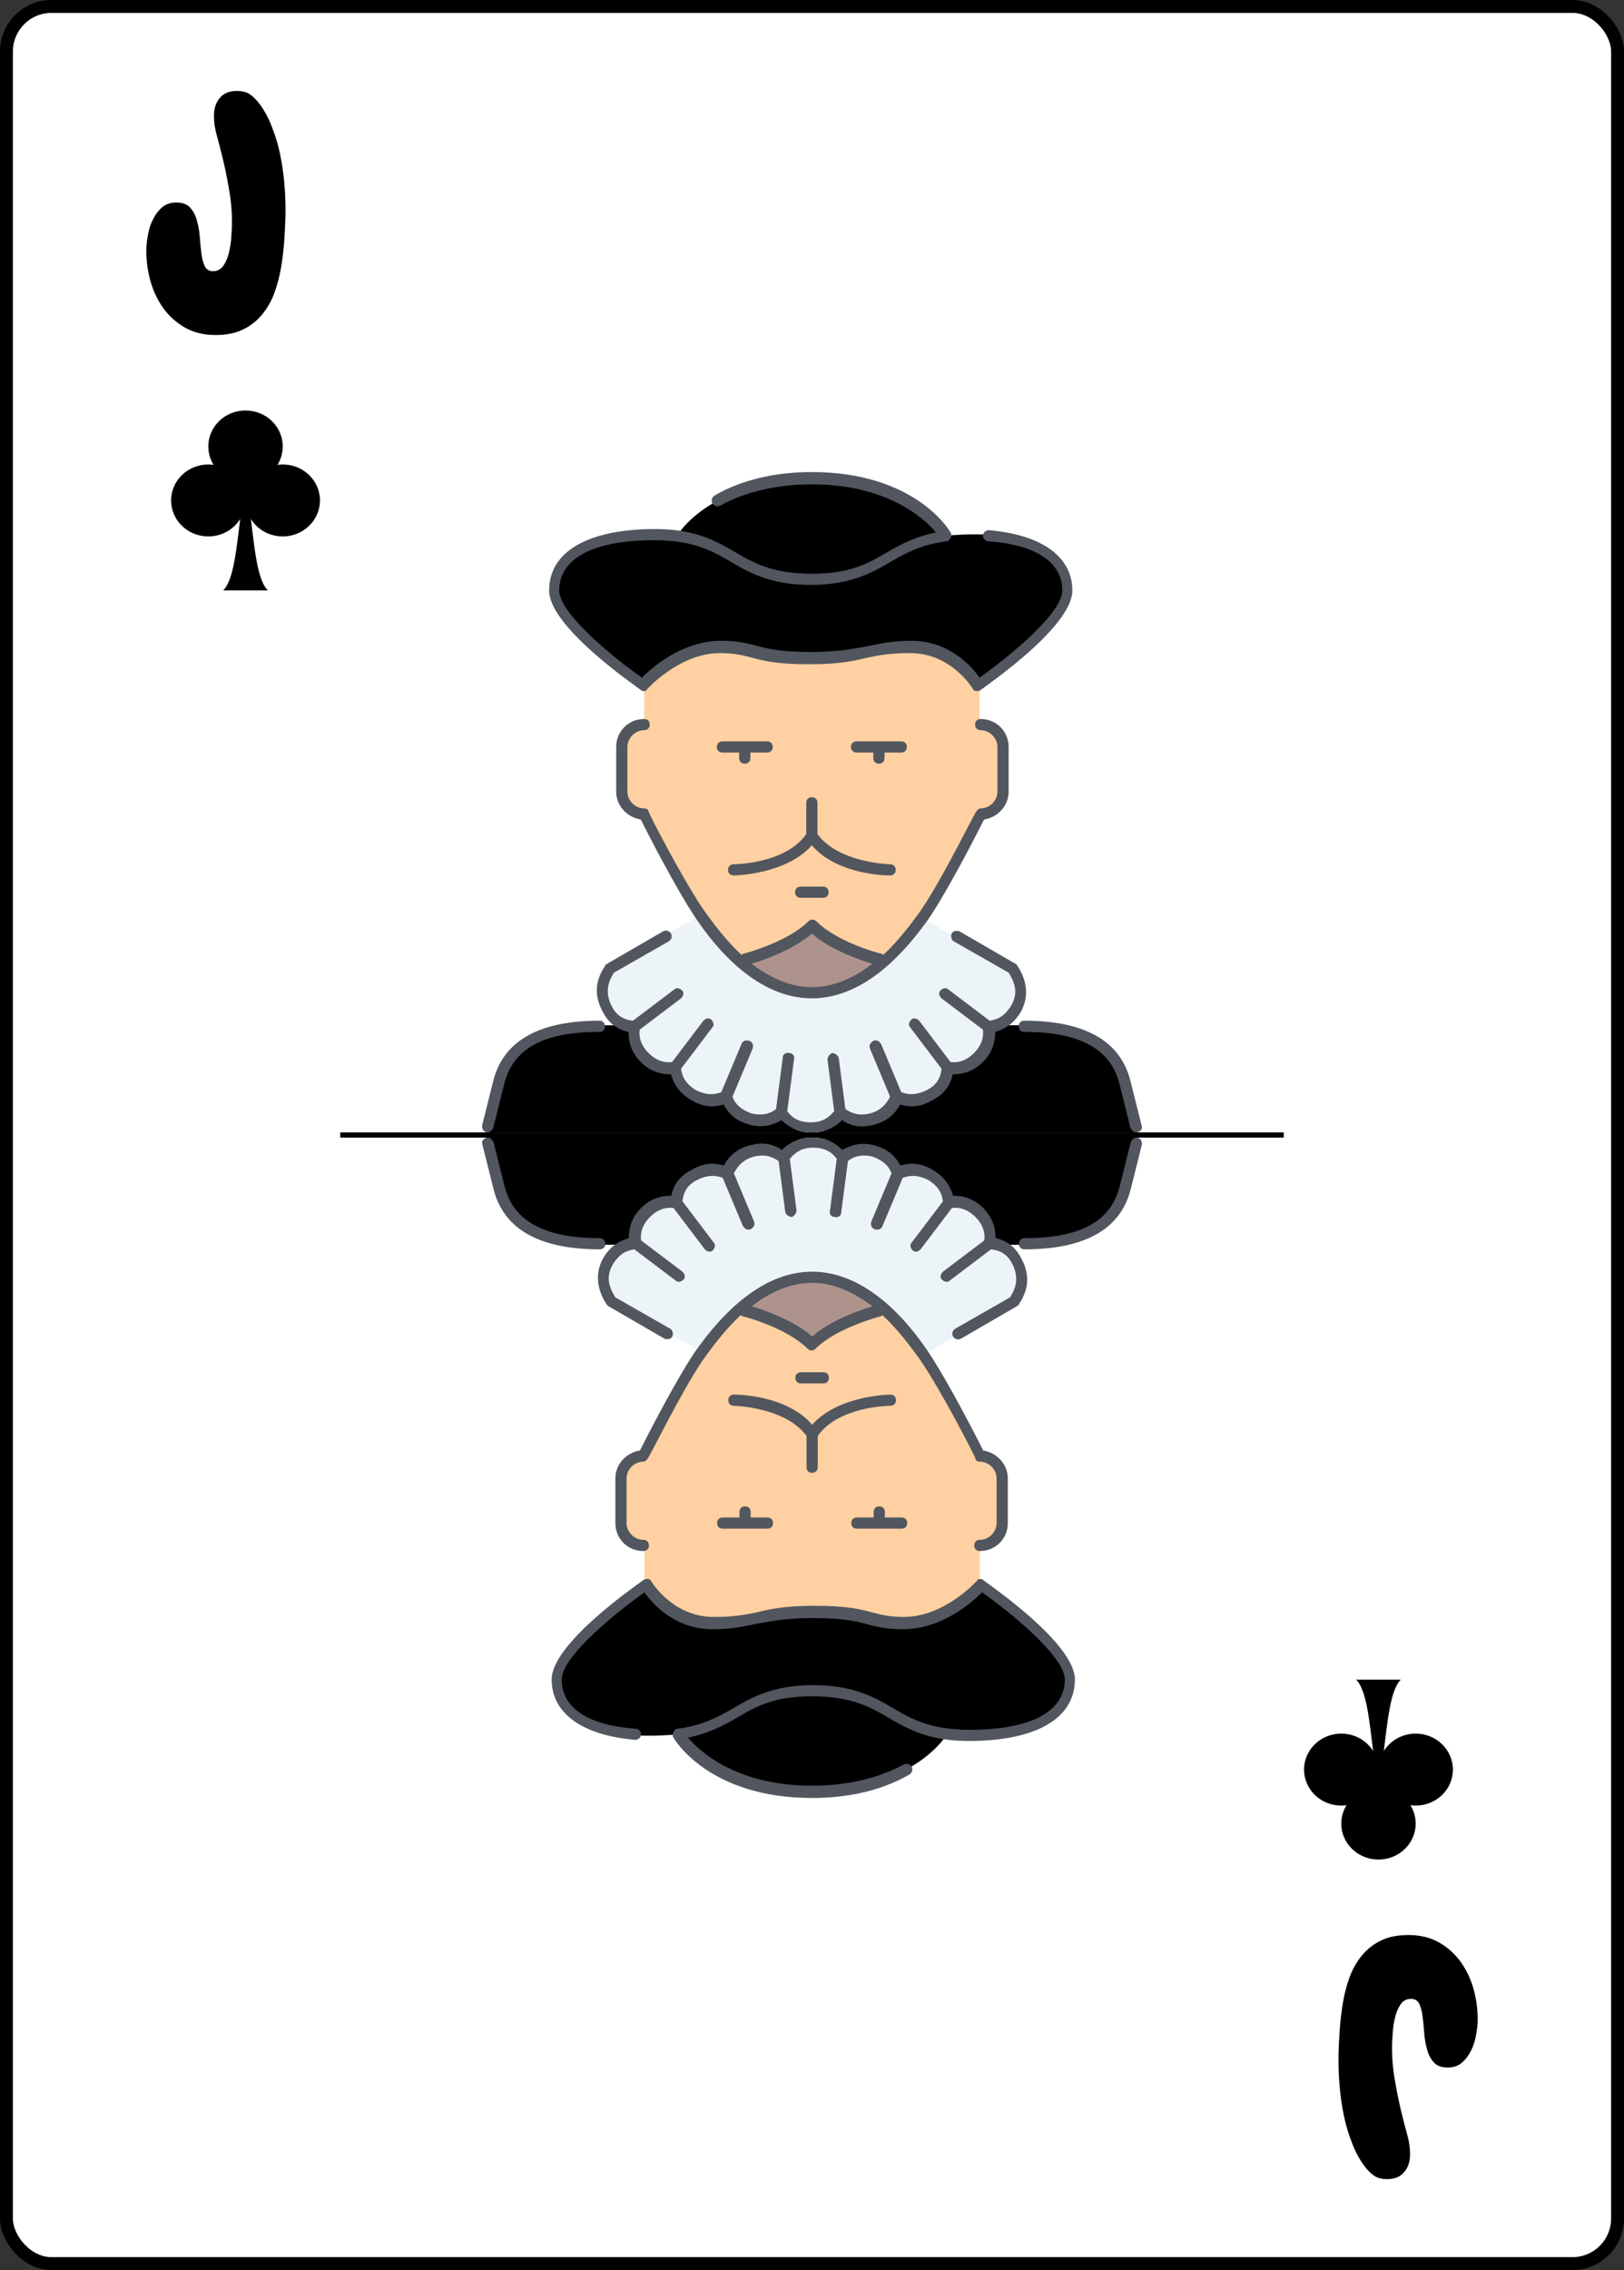 <svg width="630" height="880" viewBox="0 0 630 880" fill="none" xmlns="http://www.w3.org/2000/svg">
<rect x="0" y="0" width="630" height="880" fill="#333333" stroke="none"/>
<rect x="2.5" y="2.5" width="625" height="875" rx="17.5" fill="white" stroke="black" stroke-width="5"/>
<path d="M110.75 80.5V83.625C110.667 86.708 110.5 90 110.25 93.5C110 97 109.583 100.458 109 103.875C108.417 107.292 107.542 110.583 106.375 113.75C105.208 116.833 103.625 119.583 101.625 122C99.625 124.417 97.167 126.333 94.25 127.75C91.333 129.167 87.792 129.875 83.625 129.875C79.125 129.875 75.167 128.917 71.75 127C68.417 125.083 65.625 122.583 63.375 119.5C61.125 116.333 59.458 112.833 58.375 109C57.292 105.083 56.75 101.125 56.75 97.125C56.75 95.375 56.958 93.417 57.375 91.25C57.708 89.083 58.333 87.083 59.25 85.25C60.167 83.333 61.333 81.75 62.75 80.5C64.25 79.167 66.125 78.5 68.375 78.5C70.792 78.5 72.583 79.167 73.75 80.5C75 81.833 75.875 83.5 76.375 85.5C76.958 87.417 77.333 89.542 77.5 91.875C77.667 94.125 77.875 96.25 78.125 98.25C78.375 100.167 78.792 101.792 79.375 103.125C80.042 104.458 81.125 105.125 82.625 105.125C84.375 105.125 85.75 104.375 86.75 102.875C87.75 101.375 88.458 99.625 88.875 97.625C89.375 95.542 89.667 93.458 89.75 91.375C89.917 89.292 90 87.667 90 86.5C90 81.833 89.583 77.292 88.75 72.875C88 68.375 87.042 63.833 85.875 59.25C85.292 56.917 84.667 54.542 84 52.125C83.333 49.708 83 47.292 83 44.875C83 42.042 83.75 39.75 85.25 38C86.75 36.167 88.958 35.25 91.875 35.25C94.042 35.25 95.75 35.708 97 36.625C98.25 37.458 99.5 38.708 100.75 40.375C102.667 42.958 104.25 45.917 105.5 49.25C106.833 52.583 107.875 56.042 108.625 59.625C109.375 63.208 109.917 66.833 110.25 70.5C110.583 74.083 110.75 77.417 110.75 80.5Z" fill="black"/>
<path d="M95.247 159.125C87.273 159.125 80.809 165.371 80.809 173.075C80.818 175.597 81.53 178.067 82.863 180.208C82.183 180.109 81.496 180.058 80.809 180.054C72.837 180.054 66.375 186.298 66.375 194C66.375 201.704 72.835 207.95 80.809 207.952C82.736 207.957 84.646 207.585 86.431 206.859C88.987 205.813 91.191 204.059 92.783 201.803C92.927 201.596 93.053 201.376 93.186 201.162C91.784 212.194 90.704 224.897 86.587 228.875H103.909C99.792 224.897 98.712 212.194 97.31 201.162C97.445 201.376 97.569 201.596 97.713 201.803C99.306 204.059 101.509 205.813 104.065 206.859C105.85 207.585 107.76 207.957 109.688 207.952C117.661 207.952 124.126 201.706 124.126 194.002C124.126 186.296 117.659 180.052 109.688 180.052C109.001 180.052 108.315 180.111 107.638 180.21C108.968 178.068 109.677 175.599 109.685 173.077C109.688 165.371 103.223 159.125 95.247 159.127V159.125Z" fill="black"/>
<path d="M519.25 799.5V796.375C519.333 793.292 519.5 790 519.75 786.5C520 783 520.417 779.542 521 776.125C521.583 772.708 522.458 769.417 523.625 766.25C524.792 763.167 526.375 760.417 528.375 758C530.375 755.583 532.833 753.667 535.75 752.25C538.667 750.833 542.208 750.125 546.375 750.125C550.875 750.125 554.833 751.083 558.25 753C561.583 754.917 564.375 757.417 566.625 760.5C568.875 763.667 570.542 767.167 571.625 771C572.708 774.917 573.25 778.875 573.25 782.875C573.25 784.625 573.042 786.583 572.625 788.75C572.292 790.917 571.667 792.917 570.75 794.75C569.833 796.667 568.667 798.25 567.25 799.5C565.75 800.833 563.875 801.5 561.625 801.5C559.208 801.5 557.417 800.833 556.25 799.5C555 798.167 554.125 796.5 553.625 794.5C553.042 792.583 552.667 790.458 552.5 788.125C552.333 785.875 552.125 783.75 551.875 781.75C551.625 779.833 551.208 778.208 550.625 776.875C549.958 775.542 548.875 774.875 547.375 774.875C545.625 774.875 544.25 775.625 543.25 777.125C542.25 778.625 541.542 780.375 541.125 782.375C540.625 784.458 540.333 786.542 540.25 788.625C540.083 790.708 540 792.333 540 793.5C540 798.167 540.417 802.708 541.25 807.125C542 811.625 542.958 816.167 544.125 820.75C544.708 823.083 545.333 825.458 546 827.875C546.667 830.292 547 832.708 547 835.125C547 837.958 546.25 840.25 544.75 842C543.25 843.833 541.042 844.75 538.125 844.75C535.958 844.75 534.25 844.292 533 843.375C531.75 842.542 530.5 841.292 529.25 839.625C527.333 837.042 525.75 834.083 524.5 830.75C523.167 827.417 522.125 823.958 521.375 820.375C520.625 816.792 520.083 813.167 519.75 809.5C519.417 805.917 519.25 802.583 519.25 799.5Z" fill="black"/>
<path d="M534.753 720.875C542.727 720.875 549.191 714.629 549.191 706.925C549.182 704.403 548.47 701.933 547.137 699.792C547.817 699.891 548.504 699.942 549.191 699.946C557.163 699.946 563.625 693.702 563.625 686C563.625 678.296 557.165 672.05 549.191 672.048C547.264 672.043 545.354 672.415 543.569 673.141C541.013 674.187 538.809 675.941 537.217 678.197C537.073 678.404 536.947 678.624 536.814 678.838C538.216 667.806 539.296 655.103 543.413 651.125H526.091C530.208 655.103 531.288 667.806 532.69 678.838C532.555 678.624 532.431 678.404 532.287 678.197C530.694 675.941 528.491 674.187 525.935 673.141C524.15 672.415 522.24 672.043 520.312 672.048C512.339 672.048 505.874 678.294 505.874 685.998C505.874 693.704 512.341 699.948 520.312 699.948C520.999 699.948 521.685 699.889 522.362 699.79C521.032 701.932 520.323 704.401 520.315 706.923C520.312 714.629 526.777 720.875 534.753 720.873V720.875Z" fill="black"/>
<path d="M366.988 207.69C344.436 210.722 342.267 224.584 314.943 224.584C287.62 224.584 285.017 210.722 262.898 207.69V207.257C268.536 199.028 278.078 194.263 278.078 194.263C286.319 189.498 298.029 185.599 314.943 185.599C353.977 185.599 366.988 207.69 366.988 207.69Z" fill="black"/>
<path d="M367.421 207.69C374.36 206.824 384.335 207.257 384.335 207.257C404.72 208.99 414.694 217.22 414.694 228.482C414.694 241.477 379.998 265.301 379.998 265.301C379.998 265.301 371.323 250.14 353.975 250.14C336.627 250.14 336.627 254.472 314.942 254.472C293.256 254.472 293.256 250.14 280.245 250.14C262.897 250.14 249.886 265.301 249.886 265.301C249.886 265.301 215.189 241.477 215.189 228.482C215.189 215.487 228.201 206.824 254.223 206.824C257.259 206.824 260.295 206.824 262.897 207.257C285.016 210.289 288.052 224.15 314.942 224.15C342.266 224.584 344.434 210.722 367.421 207.69Z" fill="black"/>
<path d="M291.362 435.769C296.567 437.153 300.904 435.769 303.506 433C305.675 436.692 309.145 438.999 314.783 438.999H189L193.337 420.538C197.674 402.077 215.024 397.461 232.373 397.461H242.783V397C244.084 397.461 244.952 397.461 246.253 397.923C245.82 402.077 246.253 406.231 250.157 410.846C254.06 415 258.398 415.923 262.301 415C262.735 419.154 264.47 423.307 269.241 426.077C274.011 428.846 278.349 428.385 281.819 427C283.121 430.692 285.723 433.923 291.362 435.769ZM360.326 426.077C365.097 423.307 366.832 418.692 367.265 415C371.169 415.461 375.506 415 379.41 410.846C383.313 406.692 383.747 402.077 383.313 397.923C384.181 397.923 385.048 397.923 385.916 397.462H397.627C414.976 397.462 432.326 402.077 436.663 420.539L441 439H315.217C320.855 439 324.325 436.231 326.494 433C329.53 435.769 333.434 437.154 339.073 435.769C344.278 434.385 346.88 430.692 348.615 427C351.217 428.385 355.554 428.846 360.326 426.077Z" fill="black"/>
<path d="M342.7 372.726C335.326 379.223 325.785 384.854 314.943 384.854C304.1 384.854 294.558 379.223 287.186 372.726L288.92 371.859C288.92 371.859 306.268 367.528 314.943 358.865C323.617 367.528 340.965 371.859 340.965 371.859L342.7 372.726Z" fill="#AE938D"/>
<path d="M383.035 398.283C383.469 402.181 383.035 406.513 379.132 410.411C375.228 414.31 370.891 414.743 366.988 414.31C366.554 418.208 364.819 422.107 360.049 424.706C355.278 427.305 350.941 426.872 347.471 425.139C346.17 428.604 343.568 432.069 337.93 433.369C332.725 434.668 328.822 433.369 325.352 430.77C323.183 433.802 319.714 436.401 314.076 436.401C308.437 436.401 304.968 433.802 302.799 430.77C299.763 433.369 295.86 434.668 290.221 433.369C285.017 432.069 282.415 428.604 281.114 425.139C277.644 426.871 273.307 427.305 268.536 424.706C263.765 422.107 262.03 418.208 261.597 414.31C257.693 414.743 253.356 414.31 249.453 410.411C245.55 406.513 245.116 402.181 245.55 398.283C244.249 398.283 243.381 397.85 242.08 397.416C239.478 396.55 236.875 394.817 234.707 391.352C231.237 385.287 232.972 380.089 235.574 375.758L269.837 355.833L270.705 355.4C273.307 359.731 278.945 366.662 285.884 372.726C293.258 379.223 302.799 384.854 313.642 384.854C324.484 384.854 334.026 379.223 341.399 372.726C348.338 366.661 353.542 359.298 356.578 354.966L357.88 355.833L391.709 375.758C394.311 379.656 396.48 385.287 392.576 391.352C390.408 395.25 387.372 396.983 384.336 397.849C384.77 397.849 383.903 398.283 383.035 398.283Z" fill="#ECF4F7"/>
<path d="M314.943 358.864C306.269 367.528 288.921 371.859 288.921 371.859L287.186 372.726C280.247 366.661 275.043 359.298 272.006 355.4C271.573 354.967 271.573 354.967 271.573 354.533C262.898 341.538 249.887 315.548 249.887 315.548C245.116 315.548 241.213 311.65 241.213 306.885V289.558C241.213 284.793 245.116 280.895 249.887 280.895V266.601V265.301C249.887 265.301 262.898 250.14 280.247 250.14C293.258 250.14 293.258 254.472 314.943 254.472C336.629 254.472 336.629 250.14 353.977 250.14C371.325 250.14 379.999 265.301 379.999 265.301V266.601V280.462C384.77 280.462 388.674 284.36 388.674 289.125V306.452C388.674 311.217 384.77 315.115 379.999 315.115C379.999 315.115 366.988 341.105 358.314 354.1L357.88 354.533C355.278 358.865 349.64 365.795 342.7 372.293L340.966 371.426C340.966 371.859 323.618 367.528 314.943 358.864Z" fill="#FFD0A1"/>
<path d="M440.719 439C439.851 439 438.984 438.134 438.55 437.268L434.213 419.941C430.743 406.513 418.599 400.016 397.348 400.016C396.047 400.016 395.179 399.149 395.179 397.85C395.179 396.55 396.047 395.684 397.348 395.684C420.768 395.684 434.647 403.481 438.55 419.075L442.887 436.401C443.321 437.701 442.454 438.567 441.153 439H440.719ZM189.168 439H188.735C187.434 438.567 187 437.701 187 436.401L191.337 419.075C195.24 403.481 209.119 395.684 232.539 395.684C233.84 395.684 234.708 396.55 234.708 397.85C234.708 399.149 233.84 400.016 232.539 400.016C210.854 400.016 199.144 406.513 195.674 419.941L191.337 437.268C190.903 438.134 190.036 439 189.168 439ZM314.943 439C310.172 439 306.269 437.268 303.233 434.235C299.33 436.401 295.427 437.267 290.656 435.968C285.885 434.668 282.849 432.069 280.68 428.171C276.343 429.47 272.44 429.037 268.103 426.438C263.766 423.839 261.597 420.807 260.296 416.475C255.959 416.475 252.056 415.176 248.586 411.71C245.116 408.245 243.815 404.346 243.815 400.015C239.478 399.148 236.008 396.549 233.839 392.218C229.502 384.421 232.105 378.356 234.707 374.458C234.707 374.025 235.14 374.025 235.574 373.591L257.26 361.029C258.128 360.596 259.429 360.596 260.296 361.896C260.729 362.762 260.729 364.062 259.428 364.928L238.177 377.056C235.141 381.821 235.141 385.72 237.309 390.051C239.044 393.517 241.646 395.249 245.549 395.682L261.596 383.554C262.464 382.687 263.765 383.121 264.632 383.987C265.5 384.853 265.066 386.153 264.199 387.019L248.152 399.147C247.718 402.613 249.019 405.645 251.621 408.244C254.224 410.843 257.259 412.142 260.729 411.709L272.873 395.682C273.741 394.816 275.042 394.383 275.909 395.249C276.776 396.116 277.21 397.415 276.342 398.281L264.199 414.308C264.632 417.774 266.367 420.373 269.837 422.538C273.306 424.271 276.342 424.704 279.812 423.405L287.619 404.779C288.052 403.479 289.353 403.046 290.655 403.479C291.956 403.912 292.389 405.212 291.956 406.511L284.149 425.137C285.45 428.603 288.052 430.335 291.522 431.635C294.992 432.501 298.461 432.068 301.064 429.902L303.666 409.977C303.666 408.677 304.967 407.811 306.268 408.244C307.569 408.244 308.437 409.544 308.003 410.843L305.4 430.769C307.569 433.801 310.605 435.1 314.508 435.1C318.412 435.1 321.014 433.801 323.616 430.769L321.014 410.843C321.014 409.544 321.881 408.677 322.749 408.244C324.05 408.244 324.917 409.111 325.351 409.977L327.953 429.902C330.989 432.068 334.025 432.501 337.494 431.635C340.964 430.768 343.566 428.603 345.301 425.137L337.494 406.511C337.061 405.212 337.494 404.345 338.796 403.479C340.097 403.046 340.964 403.479 341.831 404.779L349.638 423.405C353.108 424.704 356.144 424.271 359.613 422.538C363.083 420.806 364.818 418.207 365.251 414.308L353.108 398.281C352.24 397.415 352.674 396.115 353.541 395.249C354.409 394.383 355.71 394.816 356.577 395.682L368.721 411.709C372.191 412.142 375.226 410.843 377.829 408.244C380.431 405.645 381.732 402.613 381.298 399.147L365.251 387.019C364.384 386.152 363.95 384.853 364.818 383.987C365.686 383.12 366.987 382.687 367.854 383.554L383.901 395.682C387.371 395.249 389.973 393.516 392.141 390.051C394.743 385.72 394.31 381.821 391.273 377.056L370.024 364.929C369.157 364.496 368.723 363.196 369.157 361.897C369.59 361.03 370.892 360.597 372.193 361.03L393.878 373.592C394.312 373.592 394.312 374.025 394.746 374.459C398.649 380.523 399.083 386.587 396.047 392.219C393.445 396.55 390.409 398.716 386.071 400.016C386.071 404.347 384.77 408.246 381.301 411.711C377.831 415.177 373.927 416.476 369.59 416.476C368.723 420.808 366.121 424.273 361.784 426.439C357.447 429.038 353.543 429.471 349.206 428.172C347.037 432.07 344.002 434.669 339.231 435.969C334.46 437.268 330.556 436.835 326.653 434.236C323.618 437.268 319.714 439 314.943 439ZM314.943 387.02C293.692 387.02 277.644 367.528 269.838 355.832C262.031 344.137 251.188 322.912 248.586 317.714C243.382 316.848 239.045 312.516 239.045 306.885V289.558C239.045 283.494 243.816 278.729 249.887 278.729C251.188 278.729 252.056 279.596 252.056 280.895C252.056 282.195 251.188 283.061 249.887 283.061C246.418 283.061 243.382 286.093 243.382 289.559V306.885C243.382 310.351 246.418 313.383 249.887 313.383C250.755 313.383 251.622 313.816 251.622 314.682C251.622 315.115 264.633 340.672 273.307 353.234C276.777 357.999 281.548 364.496 287.62 370.127C288.053 370.127 288.053 369.694 288.487 369.694C288.487 369.694 305.402 365.363 313.642 357.132C314.51 356.266 315.811 356.266 316.678 357.132C324.918 365.362 341.399 369.694 341.833 369.694C342.266 369.694 342.266 370.127 342.7 370.127C348.772 364.496 353.543 357.999 357.013 353.234C365.687 340.672 378.264 314.682 378.698 314.682C379.132 313.816 379.999 313.383 380.433 313.383C383.903 313.383 386.939 310.351 386.939 306.885V289.558C386.939 286.093 383.903 283.061 380.433 283.061C379.132 283.061 378.264 282.194 378.264 280.895C378.264 279.595 379.132 278.729 380.433 278.729C386.505 278.729 391.275 283.494 391.275 289.558V306.884C391.275 312.515 386.939 316.847 381.734 317.713C379.132 322.911 368.289 344.136 360.483 355.831C352.242 367.528 336.195 387.02 314.943 387.02ZM291.523 373.592C298.462 378.79 306.269 382.689 314.943 382.689C323.618 382.689 331.858 378.79 338.364 373.592C334.027 372.293 322.317 368.394 314.943 361.897C307.57 368.394 295.86 372.293 291.523 373.592ZM319.28 348.036H310.606C309.305 348.036 308.437 347.169 308.437 345.87C308.437 344.57 309.305 343.704 310.606 343.704H319.28C320.581 343.704 321.449 344.57 321.449 345.87C321.449 347.169 320.581 348.036 319.28 348.036ZM345.303 339.372C344.435 339.372 324.918 339.372 314.943 327.677C304.968 338.939 285.451 339.372 284.584 339.372C283.283 339.372 282.415 338.506 282.415 337.206C282.415 335.907 283.283 335.04 284.584 335.04C284.584 335.04 304.534 335.04 312.775 323.345V311.216C312.775 309.917 313.643 309.05 314.944 309.05C316.245 309.05 317.113 309.917 317.113 311.216V323.345C325.353 334.607 345.304 335.04 345.304 335.04C346.605 335.04 347.472 335.907 347.472 337.206C347.471 338.506 346.604 339.372 345.303 339.372ZM340.966 296.056C339.665 296.056 338.797 295.189 338.797 293.89V291.724H332.291C330.99 291.724 330.123 290.857 330.123 289.558C330.123 288.258 330.99 287.392 332.291 287.392H349.64C350.941 287.392 351.808 288.258 351.808 289.558C351.808 290.857 350.941 291.724 349.64 291.724H343.134V293.89C343.134 295.189 342.267 296.056 340.966 296.056ZM288.921 296.056C287.62 296.056 286.752 295.189 286.752 293.89V291.724H280.247C278.946 291.724 278.078 290.857 278.078 289.558C278.078 288.258 278.946 287.392 280.247 287.392H297.595C298.896 287.392 299.763 288.258 299.763 289.558C299.763 290.857 298.896 291.724 297.595 291.724H291.089V293.89C291.09 295.189 290.222 296.056 288.921 296.056ZM249.887 267.9C249.454 267.9 249.02 267.9 248.586 267.467C245.116 264.868 213.022 242.777 213.022 228.915C213.022 213.754 228.202 205.091 254.225 205.091C269.838 205.091 278.078 209.856 285.452 214.188C292.825 218.519 300.197 222.418 314.944 222.418C329.69 222.418 336.629 218.519 344.002 214.188C349.207 211.156 354.845 208.123 363.085 206.391C358.314 200.76 344.002 187.765 314.944 187.765C301.065 187.765 288.921 190.797 279.38 195.995C278.512 196.428 277.211 196.428 276.344 195.128C275.911 194.262 275.911 192.962 277.212 192.096C287.62 186.032 300.631 183 314.943 183C354.845 183 368.289 205.524 368.723 206.391C369.156 206.824 369.156 207.69 368.723 208.557C368.289 209.423 367.855 209.856 366.988 209.856C357.447 211.156 351.808 214.188 345.737 217.653C338.364 221.985 330.123 226.75 314.51 226.75C298.896 226.75 290.656 221.985 283.283 217.653C275.91 213.322 268.537 209.423 253.791 209.423C230.371 209.423 216.926 216.354 216.926 228.916C216.926 238.012 239.045 255.772 249.02 262.703C252.924 258.804 264.634 248.408 279.814 248.408C285.886 248.408 289.355 249.275 292.825 250.141C297.596 251.44 302.366 252.74 314.51 252.74C325.787 252.74 330.991 251.44 336.196 250.574C340.967 249.707 345.304 248.408 353.544 248.408C368.29 248.408 376.964 258.371 380 262.702C390.409 255.338 412.094 238.012 412.094 228.915C412.094 218.086 402.119 211.155 383.47 209.856C382.169 209.856 381.301 208.556 381.301 207.69C381.301 206.39 382.602 205.524 383.47 205.524C404.288 207.256 415.998 215.92 415.998 228.915C415.998 242.776 383.903 264.868 380.434 267.466C380 267.899 379.133 267.899 378.699 267.899C378.266 267.899 377.398 267.466 377.398 267.033C377.398 267.033 369.158 253.172 353.11 253.172C345.304 253.172 340.967 254.038 336.629 254.904C331.425 256.204 325.787 257.503 314.077 257.503C301.499 257.503 296.295 256.204 291.524 254.904C288.054 254.038 285.019 253.172 279.381 253.172C263.334 253.172 250.756 267.466 250.756 267.466C251.188 267.467 250.321 267.9 249.887 267.9Z" fill="#51565F"/>
<path d="M263.012 672.31C285.564 669.278 287.733 655.416 315.057 655.416C342.38 655.416 344.983 669.278 367.102 672.31V672.743C361.464 680.972 351.922 685.737 351.922 685.737C343.681 690.502 331.971 694.401 315.057 694.401C276.023 694.401 263.012 672.31 263.012 672.31Z" fill="black"/>
<path d="M262.579 672.309C255.64 673.176 245.665 672.742 245.665 672.742C225.28 671.01 215.306 662.779 215.306 651.517C215.306 638.522 250.002 614.699 250.002 614.699C250.002 614.699 258.677 629.86 276.025 629.86C293.373 629.86 293.373 625.528 315.058 625.528C336.744 625.528 336.744 629.86 349.755 629.86C367.103 629.86 380.114 614.699 380.114 614.699C380.114 614.699 414.811 638.522 414.811 651.517C414.811 664.512 401.799 673.176 375.777 673.176C372.741 673.176 369.705 673.176 367.103 672.743C344.984 669.711 341.948 655.849 315.058 655.849C287.734 655.416 285.566 669.277 262.579 672.309Z" fill="black"/>
<path d="M338.638 444.231C333.433 442.847 329.096 444.231 326.494 447C324.325 443.308 320.855 441.001 315.217 441.001H441L436.663 459.462C432.326 477.923 414.976 482.539 397.627 482.539H387.217V483C385.916 482.539 385.048 482.539 383.747 482.077C384.18 477.923 383.747 473.769 379.843 469.154C375.94 465 371.602 464.077 367.699 465C367.265 460.846 365.53 456.693 360.759 453.923C355.989 451.154 351.651 451.615 348.181 453C346.879 449.308 344.277 446.077 338.638 444.231ZM269.674 453.923C264.903 456.693 263.168 461.308 262.735 465C258.831 464.539 254.494 465 250.59 469.154C246.687 473.308 246.253 477.923 246.687 482.077C245.819 482.077 244.952 482.077 244.084 482.538H232.373C215.024 482.538 197.674 477.923 193.337 459.461L189 441H314.783C309.145 441 305.675 443.769 303.506 447C300.47 444.231 296.566 442.846 290.927 444.231C285.722 445.615 283.12 449.308 281.385 453C278.783 451.615 274.446 451.154 269.674 453.923Z" fill="black"/>
<path d="M287.3 507.274C294.674 500.777 304.215 495.146 315.057 495.146C325.9 495.146 335.442 500.777 342.814 507.274L341.08 508.141C341.08 508.141 323.732 512.472 315.057 521.135C306.383 512.472 289.035 508.141 289.035 508.141L287.3 507.274Z" fill="#AE938D"/>
<path d="M246.965 481.717C246.531 477.819 246.965 473.487 250.868 469.589C254.772 465.69 259.109 465.257 263.012 465.69C263.446 461.792 265.181 457.893 269.951 455.294C274.722 452.695 279.059 453.128 282.529 454.861C283.83 451.396 286.432 447.931 292.07 446.631C297.275 445.332 301.178 446.631 304.648 449.23C306.817 446.198 310.286 443.599 315.924 443.599C321.563 443.599 325.032 446.198 327.201 449.23C330.237 446.631 334.14 445.332 339.779 446.631C344.983 447.931 347.585 451.396 348.886 454.861C352.356 453.129 356.693 452.695 361.464 455.294C366.235 457.893 367.97 461.792 368.403 465.69C372.307 465.257 376.644 465.69 380.547 469.589C384.45 473.487 384.884 477.819 384.45 481.717C385.751 481.717 386.619 482.15 387.92 482.584C390.522 483.45 393.125 485.183 395.293 488.648C398.763 494.713 397.028 499.911 394.426 504.242L360.163 524.167L359.295 524.6C356.693 520.269 351.055 513.338 344.116 507.274C336.742 500.777 327.201 495.146 316.358 495.146C305.516 495.146 295.974 500.777 288.601 507.274C281.662 513.339 276.458 520.702 273.422 525.034L272.12 524.167L238.291 504.242C235.689 500.344 233.52 494.713 237.424 488.648C239.592 484.75 242.628 483.017 245.664 482.151C245.23 482.151 246.097 481.717 246.965 481.717Z" fill="#ECF4F7"/>
<path d="M315.057 521.136C323.731 512.472 341.079 508.141 341.079 508.141L342.814 507.274C349.753 513.339 354.957 520.702 357.994 524.6C358.427 525.033 358.427 525.033 358.427 525.467C367.102 538.462 380.113 564.452 380.113 564.452C384.884 564.452 388.787 568.35 388.787 573.115V590.442C388.787 595.207 384.884 599.105 380.113 599.105V613.399V614.699C380.113 614.699 367.102 629.86 349.753 629.86C336.742 629.86 336.742 625.528 315.057 625.528C293.371 625.528 293.371 629.86 276.023 629.86C258.675 629.86 250.001 614.699 250.001 614.699V613.399V599.538C245.23 599.538 241.326 595.64 241.326 590.875V573.548C241.326 568.783 245.23 564.885 250.001 564.885C250.001 564.885 263.012 538.895 271.686 525.9L272.12 525.467C274.722 521.135 280.36 514.205 287.3 507.707L289.034 508.574C289.034 508.141 306.382 512.472 315.057 521.136Z" fill="#FFD0A1"/>
<path d="M189.281 441C190.149 441 191.016 441.866 191.45 442.732L195.787 460.059C199.257 473.487 211.401 479.984 232.652 479.984C233.953 479.984 234.821 480.851 234.821 482.15C234.821 483.45 233.953 484.316 232.652 484.316C209.232 484.316 195.353 476.519 191.45 460.925L187.113 443.599C186.679 442.299 187.546 441.433 188.847 441H189.281ZM440.832 441H441.265C442.566 441.433 443 442.299 443 443.599L438.663 460.925C434.76 476.519 420.881 484.316 397.461 484.316C396.16 484.316 395.292 483.45 395.292 482.15C395.292 480.851 396.16 479.984 397.461 479.984C419.146 479.984 430.856 473.487 434.326 460.059L438.663 442.732C439.097 441.866 439.964 441 440.832 441ZM315.057 441C319.828 441 323.731 442.732 326.767 445.765C330.67 443.599 334.573 442.733 339.344 444.032C344.115 445.332 347.151 447.931 349.32 451.829C353.657 450.53 357.56 450.963 361.897 453.562C366.234 456.161 368.403 459.193 369.704 463.525C374.041 463.525 377.944 464.824 381.414 468.29C384.884 471.755 386.185 475.654 386.185 479.985C390.522 480.852 393.992 483.451 396.161 487.782C400.498 495.579 397.895 501.644 395.293 505.542C395.293 505.975 394.86 505.975 394.426 506.409L372.74 518.971C371.872 519.404 370.571 519.404 369.704 518.104C369.271 517.238 369.271 515.938 370.572 515.072L391.823 502.944C394.859 498.179 394.859 494.28 392.691 489.949C390.956 486.483 388.354 484.751 384.451 484.318L368.404 496.446C367.536 497.313 366.235 496.879 365.368 496.013C364.5 495.147 364.934 493.847 365.801 492.981L381.848 480.853C382.282 477.387 380.981 474.355 378.379 471.756C375.776 469.157 372.741 467.858 369.271 468.291L357.127 484.318C356.259 485.184 354.958 485.617 354.091 484.751C353.224 483.884 352.79 482.585 353.658 481.719L365.801 465.692C365.368 462.226 363.633 459.627 360.163 457.462C356.694 455.729 353.658 455.296 350.188 456.595L342.381 475.221C341.948 476.521 340.647 476.954 339.345 476.521C338.044 476.088 337.611 474.788 338.044 473.489L345.851 454.863C344.55 451.397 341.948 449.665 338.478 448.365C335.008 447.499 331.539 447.932 328.936 450.098L326.334 470.023C326.334 471.323 325.033 472.189 323.732 471.756C322.431 471.756 321.563 470.456 321.997 469.157L324.6 449.231C322.431 446.199 319.395 444.9 315.492 444.9C311.588 444.9 308.986 446.199 306.384 449.231L308.986 469.157C308.986 470.456 308.119 471.323 307.251 471.756C305.95 471.756 305.083 470.889 304.649 470.023L302.047 450.098C299.011 447.932 295.975 447.499 292.506 448.365C289.036 449.232 286.434 451.397 284.699 454.863L292.506 473.489C292.939 474.788 292.506 475.655 291.204 476.521C289.903 476.954 289.036 476.521 288.169 475.221L280.362 456.595C276.892 455.296 273.856 455.729 270.387 457.462C266.917 459.194 265.182 461.793 264.749 465.692L276.892 481.719C277.76 482.585 277.326 483.885 276.459 484.751C275.591 485.617 274.29 485.184 273.423 484.318L261.279 468.291C257.809 467.858 254.774 469.157 252.171 471.756C249.569 474.355 248.268 477.387 248.702 480.853L264.749 492.981C265.616 493.848 266.05 495.147 265.182 496.013C264.314 496.88 263.013 497.313 262.146 496.446L246.099 484.318C242.629 484.751 240.027 486.484 237.859 489.949C235.257 494.28 235.69 498.179 238.727 502.944L259.976 515.071C260.843 515.504 261.277 516.804 260.843 518.103C260.41 518.97 259.108 519.403 257.807 518.97L236.122 506.408C235.688 506.408 235.688 505.975 235.254 505.541C231.351 499.477 230.917 493.413 233.953 487.781C236.555 483.45 239.591 481.284 243.929 479.984C243.929 475.653 245.23 471.754 248.699 468.289C252.169 464.823 256.073 463.524 260.41 463.524C261.277 459.192 263.879 455.727 268.216 453.561C272.553 450.962 276.457 450.529 280.794 451.828C282.963 447.93 285.998 445.331 290.769 444.031C295.54 442.732 299.444 443.165 303.347 445.764C306.382 442.732 310.286 441 315.057 441ZM315.057 492.98C336.308 492.98 352.356 512.472 360.162 524.168C367.969 535.863 378.812 557.088 381.414 562.286C386.618 563.152 390.955 567.484 390.955 573.115V590.442C390.955 596.506 386.184 601.271 380.113 601.271C378.812 601.271 377.944 600.404 377.944 599.105C377.944 597.805 378.812 596.939 380.113 596.939C383.582 596.939 386.618 593.907 386.618 590.441V573.115C386.618 569.649 383.582 566.617 380.113 566.617C379.245 566.617 378.378 566.184 378.378 565.318C378.378 564.885 365.367 539.328 356.693 526.766C353.223 522.001 348.452 515.504 342.38 509.873C341.947 509.873 341.947 510.306 341.513 510.306C341.513 510.306 324.598 514.637 316.358 522.868C315.49 523.734 314.189 523.734 313.322 522.868C305.082 514.638 288.601 510.306 288.167 510.306C287.734 510.306 287.734 509.873 287.3 509.873C281.228 515.504 276.457 522.001 272.987 526.766C264.313 539.328 251.736 565.318 251.302 565.318C250.868 566.184 250.001 566.617 249.567 566.617C246.097 566.617 243.061 569.649 243.061 573.115V590.442C243.061 593.907 246.097 596.939 249.567 596.939C250.868 596.939 251.736 597.806 251.736 599.105C251.736 600.405 250.868 601.271 249.567 601.271C243.495 601.271 238.725 596.506 238.725 590.442V573.116C238.725 567.485 243.061 563.153 248.266 562.287C250.868 557.089 261.711 535.864 269.517 524.169C277.758 512.472 293.805 492.98 315.057 492.98ZM338.477 506.408C331.538 501.21 323.731 497.311 315.057 497.311C306.382 497.311 298.142 501.21 291.636 506.408C295.973 507.707 307.683 511.606 315.057 518.103C322.43 511.606 334.14 507.707 338.477 506.408ZM310.72 531.964H319.394C320.695 531.964 321.563 532.831 321.563 534.13C321.563 535.43 320.695 536.296 319.394 536.296H310.72C309.419 536.296 308.551 535.43 308.551 534.13C308.551 532.831 309.419 531.964 310.72 531.964ZM284.697 540.628C285.565 540.628 305.082 540.628 315.057 552.323C325.032 541.061 344.549 540.628 345.416 540.628C346.717 540.628 347.585 541.494 347.585 542.794C347.585 544.093 346.717 544.96 345.416 544.96C345.416 544.96 325.466 544.96 317.225 556.655V568.784C317.225 570.083 316.357 570.95 315.056 570.95C313.755 570.95 312.887 570.083 312.887 568.784V556.655C304.647 545.393 284.696 544.96 284.696 544.96C283.395 544.96 282.528 544.093 282.528 542.794C282.529 541.494 283.396 540.628 284.697 540.628ZM289.034 583.944C290.335 583.944 291.203 584.811 291.203 586.11V588.276H297.709C299.01 588.276 299.877 589.143 299.877 590.442C299.877 591.742 299.01 592.608 297.709 592.608H280.36C279.059 592.608 278.192 591.742 278.192 590.442C278.192 589.143 279.059 588.276 280.36 588.276H286.866V586.11C286.866 584.811 287.733 583.944 289.034 583.944ZM341.079 583.944C342.38 583.944 343.248 584.811 343.248 586.11V588.276H349.753C351.054 588.276 351.922 589.143 351.922 590.442C351.922 591.742 351.054 592.608 349.753 592.608H332.405C331.104 592.608 330.237 591.742 330.237 590.442C330.237 589.143 331.104 588.276 332.405 588.276H338.911V586.11C338.91 584.811 339.778 583.944 341.079 583.944ZM380.113 612.1C380.546 612.1 380.98 612.1 381.414 612.533C384.884 615.132 416.978 637.223 416.978 651.085C416.978 666.246 401.798 674.909 375.775 674.909C360.162 674.909 351.922 670.144 344.548 665.812C337.175 661.481 329.803 657.582 315.056 657.582C300.31 657.582 293.371 661.481 285.998 665.812C280.793 668.844 275.155 671.877 266.915 673.609C271.686 679.24 285.998 692.235 315.056 692.235C328.935 692.235 341.079 689.203 350.62 684.005C351.488 683.572 352.789 683.572 353.656 684.872C354.089 685.738 354.089 687.038 352.788 687.904C342.38 693.968 329.369 697 315.057 697C275.155 697 261.711 674.476 261.277 673.609C260.844 673.176 260.844 672.31 261.277 671.443C261.711 670.577 262.145 670.144 263.012 670.144C272.553 668.844 278.192 665.812 284.263 662.347C291.636 658.015 299.877 653.25 315.49 653.25C331.104 653.25 339.344 658.015 346.717 662.347C354.09 666.678 361.463 670.577 376.209 670.577C399.629 670.577 413.074 663.646 413.074 651.084C413.074 641.988 390.955 624.228 380.98 617.297C377.076 621.196 365.366 631.592 350.186 631.592C344.114 631.592 340.645 630.725 337.175 629.859C332.404 628.56 327.634 627.26 315.49 627.26C304.213 627.26 299.009 628.56 293.804 629.426C289.033 630.293 284.696 631.592 276.456 631.592C261.71 631.592 253.036 621.629 250 617.298C239.591 624.662 217.906 641.988 217.906 651.085C217.906 661.914 227.881 668.845 246.53 670.144C247.831 670.144 248.699 671.444 248.699 672.31C248.699 673.61 247.398 674.476 246.53 674.476C225.712 672.744 214.002 664.08 214.002 651.085C214.002 637.224 246.097 615.132 249.566 612.534C250 612.101 250.867 612.101 251.301 612.101C251.734 612.101 252.602 612.534 252.602 612.967C252.602 612.967 260.842 626.828 276.89 626.828C284.696 626.828 289.033 625.962 293.371 625.096C298.575 623.796 304.213 622.497 315.923 622.497C328.501 622.497 333.705 623.796 338.476 625.096C341.946 625.962 344.981 626.828 350.619 626.828C366.666 626.828 379.244 612.534 379.244 612.534C378.812 612.533 379.679 612.1 380.113 612.1Z" fill="#51565F"/>
<line x1="132" y1="440" x2="498" y2="440" stroke="black" stroke-width="2"/>
</svg>
